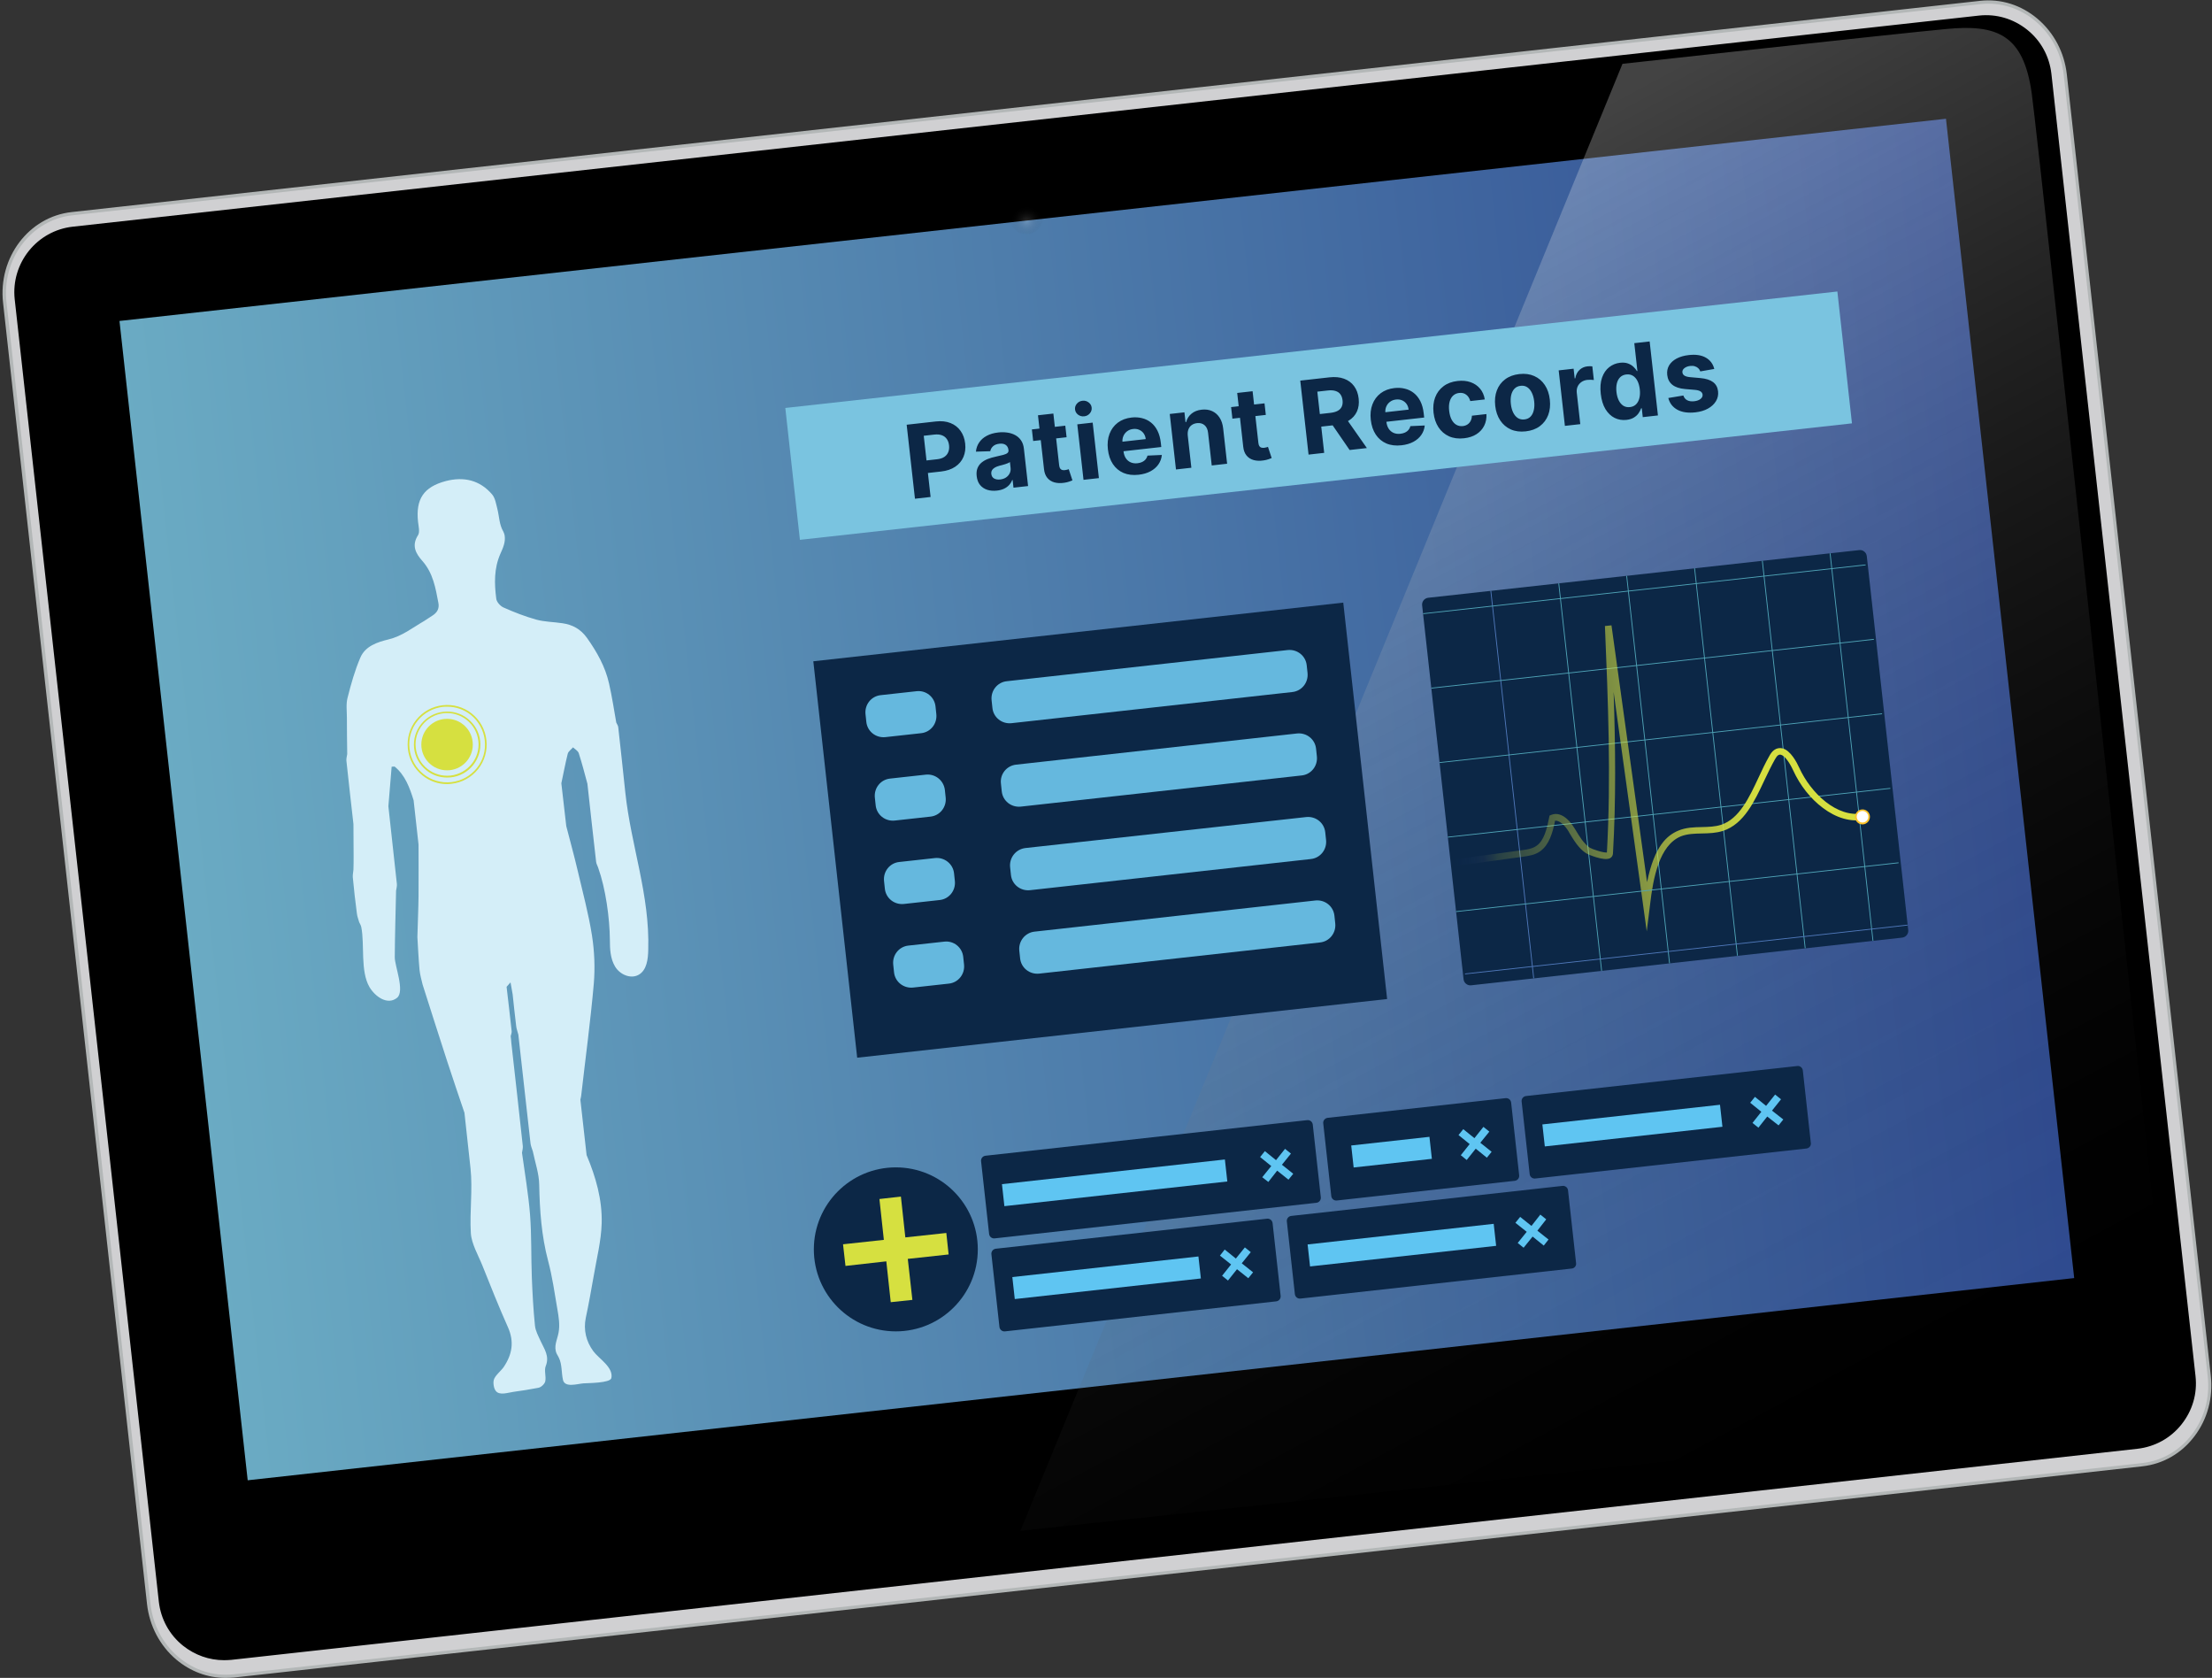<svg width="778" height="590" viewBox="0 0 778 590" fill="none" xmlns="http://www.w3.org/2000/svg">
<rect x="0" y="0" width="778" height="590" fill="#333333" stroke="none"/>
<path d="M25.3 75.148L696.545 0.873C711.308 -0.742 724.687 10.561 726.417 26.188L777.049 483.777C778.779 499.405 768.226 513.36 753.463 515.033L82.217 589.308C67.454 590.923 54.076 579.62 52.346 563.992L1.714 106.403C-0.016 90.718 10.537 76.763 25.3 75.148Z" fill="#D0D0D2"/>
<path d="M79.334 590C73.048 590 66.993 587.751 61.976 583.541C56.209 578.64 52.576 571.72 51.711 564.05L1.08 106.461C-0.708 90.545 10.133 76.243 25.184 74.571L696.43 0.296C703.754 -0.511 710.904 1.738 716.671 6.639C722.438 11.541 726.071 18.461 726.936 26.131L777.568 483.719C778.433 491.447 776.414 499.001 771.859 504.999C767.303 511.054 760.786 514.802 753.463 515.609L82.217 589.885C81.295 589.942 80.314 590 79.334 590ZM25.358 75.725C10.941 77.339 0.561 91.064 2.291 106.346L52.922 563.934C53.73 571.316 57.247 578.005 62.783 582.676C68.32 587.347 75.182 589.481 82.16 588.731L753.405 514.456C760.383 513.706 766.611 510.073 770.994 504.307C775.376 498.54 777.337 491.274 776.472 483.835L725.84 26.246C725.033 18.865 721.515 12.175 715.979 7.504C710.443 2.833 703.581 0.7 696.603 1.449L25.358 75.725Z" fill="#B3B7B7"/>
<path d="M25.645 79.992L696.026 5.774C708.597 4.39 719.842 13.444 721.226 25.958L771.916 483.892C773.3 496.464 764.246 507.709 751.732 509.093L81.352 583.311C68.781 584.695 57.535 575.641 56.151 563.127L5.462 105.192C4.078 92.679 13.132 81.376 25.645 79.992Z" fill="black"/>
<path d="M78.815 583.772C73.567 583.772 68.55 581.984 64.398 578.697C59.554 574.833 56.555 569.297 55.863 563.185L5.174 105.25C3.79 92.563 12.959 81.087 25.646 79.703L695.968 5.486C702.139 4.794 708.136 6.581 712.98 10.445C717.824 14.309 720.823 19.845 721.515 25.958L772.204 483.892C772.896 490.063 771.109 496.06 767.245 500.904C763.381 505.748 757.845 508.747 751.732 509.439L81.352 583.656C80.545 583.714 79.68 583.772 78.815 583.772ZM25.703 80.28C13.363 81.664 4.366 92.794 5.75 105.192L56.44 563.127C57.074 569.124 60.073 574.487 64.744 578.236C69.473 581.984 75.355 583.714 81.352 583.022L751.732 508.805C757.73 508.17 763.093 505.171 766.841 500.5C770.59 495.772 772.32 489.89 771.628 483.892L720.938 25.958C720.304 19.96 717.305 14.597 712.634 10.849C707.906 7.1 702.023 5.37 696.026 6.062L25.703 80.28Z" fill="black"/>
<path opacity="0.871" d="M42.023 112.862L684.435 41.758L729.53 449.407L87.119 520.511L42.023 112.862Z" fill="url(#paint0_linear_2937_2293)"/>
<path opacity="0.164" d="M366.804 76.128C367.15 79.184 364.786 81.953 361.614 82.299C358.385 82.644 355.501 80.453 355.155 77.397C354.809 74.34 357.174 71.572 360.345 71.226C363.575 70.88 366.458 73.072 366.804 76.128Z" fill="url(#paint1_radial_2937_2293)"/>
<path d="M182.384 364.06L182.327 363.945C183.768 376.631 185.152 389.376 186.594 402.063C186.709 402.985 187.113 403.908 187.401 404.831C188.209 408.752 189.593 412.673 189.65 416.595C189.823 425.648 190.458 434.529 192.764 443.295C194.264 448.888 195.071 454.713 196.051 460.422C196.513 463.074 196.974 465.9 196.455 468.61C195.994 471.148 194.61 473.455 195.821 476.05C196.051 476.511 196.34 476.914 196.57 477.433C197.724 479.74 197.435 482.739 198.012 485.219C198.646 488.044 203.087 486.603 205.163 486.43C206.547 486.314 214.62 486.372 215.024 484.584C215.831 480.778 210.641 477.779 208.681 475.127C206.143 471.667 205.163 467.63 206.028 463.42C207.066 458.576 207.931 453.675 208.796 448.773C209.834 442.603 211.449 436.374 211.622 430.146C211.852 421.842 209.546 413.827 206.316 406.157C205.566 399.641 204.874 393.124 204.125 386.665C204.24 386.204 204.355 385.743 204.413 385.281C205.912 372.133 207.7 359.043 208.854 345.837C209.315 340.301 209.084 334.534 208.219 328.998C207.008 321.271 204.932 313.659 203.144 305.989C201.933 300.799 200.492 295.667 199.165 290.477L197.435 275.426C198.185 271.966 198.819 268.505 199.684 265.045C199.915 264.18 200.895 263.546 201.53 262.796C202.222 263.431 203.26 264.007 203.548 264.815C204.701 268.39 205.624 271.966 206.604 275.599C207.585 284.71 208.623 293.821 209.661 302.99C209.719 303.74 210.18 304.432 210.411 305.182C213.006 312.448 214.447 322.77 214.505 330.555C214.505 333.785 214.678 337.129 216.35 339.897C218.023 342.665 221.771 344.338 224.597 342.781C227.48 341.166 227.941 337.302 227.999 333.958C228.576 314.582 221.944 297.512 219.926 278.597C219.118 270.985 218.311 263.315 217.446 255.703C217.388 255.127 216.985 254.608 216.754 254.089C215.947 249.533 215.255 244.92 214.217 240.364C212.89 234.424 209.949 229.234 206.431 224.275C204.182 221.161 201.357 219.661 197.781 219.142C194.725 218.681 191.553 218.681 188.612 217.874C184.691 216.778 180.827 215.279 177.079 213.606C175.926 213.087 174.657 211.646 174.542 210.492C173.85 205.187 173.734 199.882 175.983 194.749C176.906 192.673 177.886 190.597 177.483 188.233C177.367 187.772 177.252 187.31 177.021 186.907C175.58 184.427 175.637 181.832 174.945 179.006C174.484 177.218 174.196 175.2 173.1 173.874C168.775 168.799 163.123 167.53 156.838 169.145C148.995 171.221 146.169 175.488 147.034 183.504C147.207 185.061 147.726 187.079 147.034 188.175C144.67 191.866 146.227 194.634 148.591 197.287C152.34 201.554 153.205 206.802 154.185 211.992C154.589 214.01 153.724 215.452 152.051 216.49C151.071 217.066 150.206 217.758 149.226 218.335C145.131 220.699 141.441 223.698 136.597 224.851C132.791 225.774 128.466 227.158 126.736 231.253C124.775 235.808 123.448 240.595 122.237 245.381C121.661 247.572 122.007 250.052 122.007 252.359C122.007 256.626 122.064 260.893 122.122 265.161C122.007 265.91 121.776 266.718 121.834 267.467C122.641 274.907 123.448 282.346 124.313 289.785C124.313 293.475 124.371 297.166 124.371 300.857C124.371 302.529 124.371 304.144 124.313 305.816C124.256 306.681 124.025 307.546 124.083 308.411C124.487 312.678 124.948 316.946 125.525 321.213C125.64 322.251 126.044 323.232 126.332 324.27C126.62 324.846 126.966 325.423 127.082 326.057C128.293 332.228 126.678 341.512 129.965 347.106C131.868 350.335 136.251 353.622 139.653 350.854C142.479 348.547 138.788 339.551 138.846 336.553C138.903 328.768 139.134 320.983 139.307 313.198C139.422 312.448 139.653 311.641 139.595 310.891C138.615 301.779 137.577 292.668 136.597 283.499C137 278.886 137.346 274.215 137.75 269.601C138.096 269.601 138.442 269.543 138.788 269.543C142.536 272.6 144.093 276.983 145.477 281.423L147.207 296.993C147.207 303.048 147.265 309.161 147.207 315.216C147.15 320.002 146.919 324.731 146.804 329.517C147.034 333.323 147.207 337.187 147.553 340.993C147.726 342.781 148.245 344.511 148.649 346.241C151.532 355.237 154.358 364.233 157.299 373.229C159.26 379.284 161.336 385.281 163.354 391.279C164.046 397.795 164.796 404.312 165.488 410.828C166.295 418.325 165.142 426.052 165.603 433.606C165.834 437.412 168.314 441.565 169.698 445.082C172.581 452.291 175.464 459.557 178.636 466.65C180.943 471.84 180.135 476.28 177.137 480.721C176.214 482.047 174.023 483.777 173.677 485.219C173.561 485.622 173.561 486.026 173.561 486.372C173.619 487.352 173.792 488.333 174.369 489.082C175.695 490.812 178.751 489.659 180.539 489.428C183.48 489.025 186.421 488.563 189.362 487.987C190.342 487.814 191.611 486.603 191.784 485.68C192.13 483.95 191.323 481.874 191.957 480.317C193.341 476.857 191.438 474.377 190.169 471.609C189.362 469.821 188.324 467.976 188.151 466.073C187.574 460.479 187.286 454.828 187.055 449.234C186.767 441.853 186.998 434.414 186.421 427.032C185.844 419.766 184.576 412.558 183.595 405.35C183.711 404.6 183.941 403.793 183.884 403.043C182.557 390.933 181.231 378.823 179.847 366.713C179.789 365.905 179.732 365.098 179.616 364.348C179.732 363.772 180.02 363.195 179.962 362.618C179.386 357.428 178.809 352.238 178.175 346.99C178.521 346.587 178.809 346.241 179.559 345.433C179.847 347.163 180.078 348.374 180.308 349.643C180.712 353.276 181.058 356.909 181.519 360.542C181.577 361.638 182.096 362.849 182.384 364.06Z" fill="#D4EEF8"/>
<path opacity="0.264" d="M570.658 22.44L358.904 538.272L764.938 494.734C764.938 494.734 717.305 52.484 714.595 32.82C711.711 12.233 702.485 8.427 684.377 10.214C665.405 12.002 570.658 22.44 570.658 22.44Z" fill="url(#paint2_linear_2937_2293)"/>
<path d="M669.089 329.69L517.366 346.471C516.098 346.586 514.944 345.663 514.771 344.395L500.182 212.798C500.066 211.53 500.989 210.376 502.258 210.203L653.98 193.422C655.249 193.307 656.402 194.23 656.575 195.498L671.165 327.095C671.28 328.363 670.357 329.517 669.089 329.69Z" fill="#0C2746"/>
<path d="M539.573 343.984L524.495 207.745L524.209 207.777L539.287 344.015L539.573 343.984Z" fill="#4F78BA"/>
<path d="M563.463 341.349L548.384 205.11L548.098 205.142L563.176 341.381L563.463 341.349Z" fill="#4FA4B7"/>
<path d="M587.352 338.72L572.273 202.482L571.987 202.513L587.065 338.752L587.352 338.72Z" fill="#4FA4B7"/>
<path d="M611.234 336.034L596.156 199.795L595.87 199.827L610.948 336.066L611.234 336.034Z" fill="#4FA4B7"/>
<path d="M635.066 333.405L619.987 197.167L619.701 197.198L634.779 333.437L635.066 333.405Z" fill="#4FA4B7"/>
<path d="M658.898 330.783L643.819 194.544L643.533 194.576L658.611 330.814L658.898 330.783Z" fill="#4FA4B7"/>
<path d="M656.187 198.775L656.156 198.488L500.529 215.648L500.56 215.935L656.187 198.775Z" fill="#4FA4B7"/>
<path d="M659.082 224.948L659.051 224.661L503.424 241.821L503.456 242.107L659.082 224.948Z" fill="#4FA4B7"/>
<path d="M661.977 251.12L661.946 250.834L506.319 267.993L506.351 268.28L661.977 251.12Z" fill="#4FA4B7"/>
<path d="M664.879 277.345L664.847 277.058L509.22 294.218L509.252 294.504L664.879 277.345Z" fill="#4FA4B7"/>
<path d="M579.185 327.498L567.537 243.304C568.171 262.219 568.402 281.307 567.306 300.164C567.248 300.856 566.902 301.433 566.268 301.779C564.077 302.874 558.368 300.395 557.791 299.991C555.254 298.319 553.524 295.435 552.024 292.956L551.678 292.321C550.41 290.245 548.564 288.458 546.95 288.573C546.085 292.84 544.874 297.05 541.759 299.299C539.856 300.683 537.607 300.971 535.589 301.26L511.946 304.489L511.657 302.182L535.301 298.953C537.088 298.722 538.991 298.434 540.433 297.396C543.086 295.551 544.066 291.456 544.873 287.42L544.989 286.785L545.565 286.555C548.737 285.228 551.851 288.054 553.697 291.11L554.1 291.745C555.542 294.167 557.041 296.646 559.175 298.088C560.04 298.607 563.961 299.933 565.172 299.76C566.672 273.291 565.576 246.245 564.48 220.122L566.787 219.891L579.301 310.198C581.896 297.338 586.451 293.705 590.258 292.091C592.968 290.937 595.794 290.88 598.562 290.822C600.984 290.764 603.233 290.707 605.366 290.015C611.767 287.881 615.227 280.442 618.572 273.291C619.725 270.811 620.936 268.216 622.263 265.91C622.666 265.16 623.185 264.353 623.935 263.776C624.858 263.084 625.896 262.911 626.934 263.142C629.817 263.891 632.009 268.159 632.816 269.946C636.91 278.943 646.137 287.65 655.191 285.978L655.594 288.227C650.866 289.092 645.849 287.65 641.12 284.075C636.795 280.846 633.104 276.174 630.682 270.869C629.298 267.87 627.626 265.679 626.357 265.391C626.011 265.275 625.665 265.391 625.319 265.621C624.915 265.91 624.627 266.486 624.281 267.005C623.012 269.254 621.801 271.792 620.648 274.214C617.073 281.826 613.382 289.726 606.058 292.148C603.579 292.956 601.041 293.013 598.562 293.071C595.909 293.129 593.429 293.186 591.123 294.109C583.626 297.281 581.434 308.641 580.339 318.214L579.185 327.498Z" fill="url(#paint3_linear_2937_2293)"/>
<path d="M655.075 289.553C656.381 289.553 657.44 288.495 657.44 287.189C657.44 285.883 656.381 284.825 655.075 284.825C653.77 284.825 652.711 285.883 652.711 287.189C652.711 288.495 653.77 289.553 655.075 289.553Z" fill="white"/>
<path d="M655.767 289.784C654.383 290.188 652.884 289.323 652.538 287.939C652.192 286.555 652.999 285.055 654.383 284.709C655.767 284.306 657.267 285.171 657.613 286.555C657.959 287.939 657.151 289.38 655.767 289.784C657.151 289.38 654.383 290.188 655.767 289.784ZM654.556 285.228C653.461 285.517 652.826 286.612 653.115 287.708C653.403 288.804 654.499 289.438 655.594 289.15C656.69 288.861 657.324 287.766 657.036 286.67C656.748 285.574 655.594 284.94 654.556 285.228C655.594 284.94 653.461 285.517 654.556 285.228Z" fill="url(#paint4_linear_2937_2293)"/>
<path d="M667.774 303.523L667.742 303.237L512.115 320.396L512.147 320.683L667.774 303.523Z" fill="#4FA4B7"/>
<path d="M670.906 325.438L670.875 325.152L515.248 342.311L515.279 342.598L670.906 325.438Z" fill="#4F78BA"/>
<path d="M646.235 102.498L276.207 143.451L281.339 189.819L651.367 148.866L646.235 102.498Z" fill="#7AC4E0"/>
<path d="M472.449 211.899L286.059 232.527L301.486 371.918L487.876 351.289L472.449 211.899Z" fill="#0C2746"/>
<path d="M315.077 468.149C331.001 468.149 343.91 455.24 343.91 439.315C343.91 423.391 331.001 410.482 315.077 410.482C299.152 410.482 286.243 423.391 286.243 439.315C286.243 455.24 299.152 468.149 315.077 468.149Z" fill="#0C2746"/>
<path d="M332.838 433.549L318.421 435.106L316.864 420.747L309.31 421.612L310.867 435.971L296.508 437.528L297.373 445.14L311.732 443.525L313.289 457.884L320.901 457.077L319.286 442.66L333.645 441.103L332.838 433.549Z" fill="#D6E040"/>
<path d="M462.993 422.938L349.85 435.452C348.87 435.567 348.005 434.875 347.89 433.895L345.064 408.348C344.948 407.368 345.64 406.503 346.621 406.388L459.764 393.874C460.744 393.759 461.609 394.451 461.724 395.431L464.55 420.978C464.665 421.958 463.973 422.823 462.993 422.938Z" fill="#0C2746"/>
<path d="M454.855 412.73L450.876 409.559L454.048 405.637L451.972 403.965L448.8 407.944L444.879 404.772L443.207 406.848L447.128 410.02L443.956 413.941L446.09 415.614L449.204 411.635L453.183 414.806L454.855 412.73Z" fill="#5FC5F2"/>
<path d="M532.763 415.21L470.194 422.13C469.214 422.245 468.349 421.553 468.234 420.573L465.408 395.026C465.293 394.046 465.985 393.181 466.965 393.066L529.534 386.146C530.514 386.03 531.379 386.722 531.495 387.703L534.32 413.249C534.436 414.23 533.744 415.095 532.763 415.21Z" fill="#0C2746"/>
<path d="M524.633 405.003L520.654 401.831L523.825 397.91L521.749 396.237L518.578 400.216L514.656 397.045L512.984 399.121L516.905 402.292L513.791 406.214L515.867 407.886L519.039 403.907L522.96 407.079L524.633 405.003Z" fill="#5FC5F2"/>
<path d="M635.353 403.85L539.972 414.403C538.991 414.518 538.126 413.826 538.011 412.846L535.185 387.357C535.07 386.376 535.762 385.511 536.742 385.396L632.124 374.843C633.104 374.728 633.969 375.42 634.085 376.4L636.91 401.947C637.026 402.869 636.334 403.734 635.353 403.85Z" fill="#0C2746"/>
<path d="M627.222 393.642L623.243 390.528L626.415 386.549L624.339 384.877L621.167 388.856L617.246 385.684L615.573 387.76L619.495 390.932L616.381 394.853L618.457 396.526L621.571 392.604L625.55 395.718L627.222 393.642Z" fill="#5FC5F2"/>
<path d="M552.774 446.062L457.393 456.615C456.412 456.73 455.547 456.038 455.432 455.058L452.606 429.511C452.491 428.531 453.183 427.666 454.163 427.551L549.545 416.998C550.525 416.882 551.39 417.574 551.505 418.555L554.331 444.101C554.504 445.082 553.754 446.004 552.774 446.062Z" fill="#0C2746"/>
<path d="M544.643 435.855L540.722 432.741L543.836 428.762L541.76 427.089L538.646 431.068L534.666 427.897L532.994 429.973L536.973 433.144L533.801 437.066L535.877 438.738L539.049 434.817L542.971 437.988L544.643 435.855Z" fill="#5FC5F2"/>
<path d="M448.864 457.596L353.483 468.149C352.503 468.264 351.638 467.572 351.522 466.592L348.697 441.046C348.581 440.065 349.273 439.2 350.254 439.085L445.635 428.532C446.615 428.417 447.48 429.108 447.596 430.089L450.421 455.635C450.537 456.616 449.845 457.481 448.864 457.596Z" fill="#0C2746"/>
<path d="M440.727 447.388L436.748 444.216L439.92 440.295L437.844 438.623L434.672 442.544L430.75 439.372L429.078 441.506L432.999 444.62L429.828 448.599L431.904 450.272L435.076 446.292L439.055 449.464L440.727 447.388Z" fill="#5FC5F2"/>
<path d="M430.813 407.706L352.406 416.384L353.262 424.121L431.67 415.443L430.813 407.706Z" fill="#5FC5F2"/>
<path d="M502.76 399.741L475.249 402.786L476.105 410.523L503.616 407.478L502.76 399.741Z" fill="#5FC5F2"/>
<path d="M604.955 388.466L542.481 395.38L543.338 403.118L605.812 396.204L604.955 388.466Z" fill="#5FC5F2"/>
<path d="M525.363 430.335L459.909 437.58L460.766 445.317L526.22 438.073L525.363 430.335Z" fill="#5FC5F2"/>
<path d="M421.51 441.809L356.056 449.053L356.913 456.791L422.367 449.547L421.51 441.809Z" fill="#5FC5F2"/>
<path d="M354.123 239.534L452.907 228.577C456.251 228.231 459.25 230.595 459.596 233.94L459.884 236.65C460.23 239.995 457.866 242.994 454.521 243.34L355.737 254.296C352.393 254.642 349.394 252.278 349.048 248.933L348.76 246.223C348.414 242.878 350.778 239.88 354.123 239.534Z" fill="#65B8DE"/>
<path d="M322.348 243.051L309.777 244.435C306.432 244.781 304.068 247.78 304.414 251.125L304.702 253.835C305.048 257.18 308.047 259.544 311.392 259.198L323.963 257.814C327.308 257.468 329.672 254.47 329.326 251.125L329.038 248.414C328.692 245.07 325.693 242.648 322.348 243.051Z" fill="#65B8DE"/>
<path d="M360.639 298.198L459.423 287.299C462.768 286.953 465.766 289.318 466.112 292.662L466.401 295.373C466.747 298.717 464.382 301.716 461.038 302.062L362.254 313.019C358.909 313.365 355.911 311 355.565 307.656L355.276 304.945C354.93 301.601 357.295 298.602 360.639 298.198Z" fill="#65B8DE"/>
<path d="M328.865 301.716L316.294 303.1C312.949 303.446 310.585 306.445 310.931 309.789L311.219 312.5C311.565 315.844 314.564 318.209 317.908 317.863L330.48 316.479C333.824 316.133 336.189 313.134 335.843 309.789L335.554 307.079C335.208 303.792 332.21 301.37 328.865 301.716Z" fill="#65B8DE"/>
<path d="M363.869 327.591L462.653 316.635C465.998 316.289 468.996 318.653 469.342 321.998L469.631 324.708C469.977 328.053 467.612 331.051 464.268 331.397L365.484 342.354C362.139 342.7 359.14 340.336 358.794 336.991L358.506 334.281C358.16 330.936 360.582 327.937 363.869 327.591Z" fill="#65B8DE"/>
<path d="M332.095 331.109L319.523 332.493C316.178 332.839 313.814 335.838 314.16 339.182L314.448 341.893C314.794 345.237 317.793 347.602 321.138 347.256L333.709 345.872C337.054 345.526 339.418 342.527 339.072 339.182L338.784 336.472C338.438 333.127 335.439 330.705 332.095 331.109Z" fill="#65B8DE"/>
<path d="M357.41 268.869L456.194 257.912C459.538 257.566 462.537 259.93 462.883 263.275L463.171 265.986C463.517 269.33 461.153 272.329 457.808 272.675L359.025 283.632C355.68 283.978 352.681 281.613 352.335 278.269L352.047 275.558C351.643 272.214 354.065 269.215 357.41 268.869Z" fill="#65B8DE"/>
<path d="M325.636 272.386L313.064 273.771C309.719 274.117 307.355 277.115 307.701 280.46L307.989 283.17C308.335 286.515 311.334 288.879 314.679 288.533L327.25 287.149C330.595 286.803 332.959 283.805 332.613 280.46L332.325 277.75C331.921 274.405 328.923 272.04 325.636 272.386Z" fill="#65B8DE"/>
<path d="M157.242 270.87C162.242 270.87 166.295 266.816 166.295 261.816C166.295 256.816 162.242 252.762 157.242 252.762C152.241 252.762 148.188 256.816 148.188 261.816C148.188 266.816 152.241 270.87 157.242 270.87Z" fill="#D6E040"/>
<path d="M157.242 273.407C154.589 273.407 152.052 272.542 149.976 270.87C147.554 268.909 145.997 266.199 145.651 263.085C144.959 256.741 149.572 250.975 155.973 250.283C159.087 249.937 162.144 250.802 164.566 252.762C166.988 254.723 168.545 257.433 168.891 260.547C169.583 266.891 164.969 272.658 158.568 273.35C158.107 273.35 157.645 273.407 157.242 273.407ZM157.299 250.744C156.896 250.744 156.492 250.744 156.031 250.802C149.976 251.494 145.535 256.914 146.227 262.97C146.573 265.911 148.015 268.506 150.322 270.351C152.628 272.196 155.512 273.004 158.453 272.715C164.508 272.023 168.948 266.603 168.256 260.547C167.91 257.606 166.469 255.011 164.162 253.166C162.201 251.609 159.779 250.744 157.299 250.744Z" fill="#D6E040"/>
<path d="M157.242 275.714C154.128 275.714 151.071 274.676 148.592 272.658C145.708 270.351 143.863 267.006 143.459 263.316C143.056 259.625 144.094 255.992 146.4 253.109C148.707 250.225 152.052 248.38 155.742 247.976C159.433 247.572 163.066 248.61 165.949 250.917C168.833 253.224 170.678 256.569 171.082 260.259C171.486 263.95 170.447 267.583 168.141 270.466C165.834 273.35 162.489 275.195 158.799 275.599C158.28 275.656 157.761 275.714 157.242 275.714ZM157.299 248.495C156.78 248.495 156.319 248.495 155.8 248.553C152.282 248.956 149.111 250.686 146.862 253.454C144.613 256.223 143.632 259.683 144.036 263.258C144.843 270.582 151.417 275.829 158.741 275.022C162.259 274.618 165.43 272.888 167.679 270.12C169.928 267.352 170.909 263.892 170.505 260.317C170.101 256.799 168.371 253.628 165.603 251.378C163.181 249.475 160.298 248.495 157.299 248.495Z" fill="#D6E040"/>
<path d="M321.807 175.367L318.891 149.348L329.156 148.197C331.13 147.976 332.853 148.165 334.327 148.763C335.799 149.352 336.974 150.271 337.852 151.519C338.737 152.758 339.276 154.241 339.47 155.969C339.663 157.697 339.461 159.263 338.864 160.668C338.267 162.073 337.302 163.223 335.971 164.118C334.647 165.013 332.986 165.572 330.987 165.796L324.444 166.529L323.95 162.121L329.604 161.487C330.662 161.369 331.514 161.089 332.16 160.648C332.812 160.197 333.272 159.627 333.537 158.937C333.811 158.237 333.899 157.46 333.803 156.604C333.707 155.74 333.448 155.006 333.029 154.401C332.617 153.787 332.044 153.341 331.31 153.063C330.574 152.777 329.673 152.693 328.606 152.813L324.896 153.229L327.308 174.75L321.807 175.367ZM350.646 172.508C349.401 172.647 348.268 172.556 347.245 172.233C346.222 171.902 345.378 171.34 344.715 170.548C344.059 169.747 343.659 168.703 343.515 167.415C343.393 166.331 343.491 165.398 343.806 164.617C344.122 163.835 344.597 163.182 345.233 162.656C345.869 162.13 346.61 161.704 347.457 161.378C348.312 161.05 349.217 160.786 350.172 160.584C351.294 160.339 352.196 160.126 352.879 159.947C353.561 159.759 354.047 159.541 354.337 159.294C354.627 159.048 354.748 158.717 354.702 158.302L354.693 158.225C354.603 157.421 354.279 156.827 353.722 156.443C353.173 156.059 352.436 155.918 351.513 156.022C350.539 156.131 349.788 156.434 349.261 156.93C348.732 157.418 348.411 157.995 348.297 158.659L343.246 158.814C343.367 157.599 343.752 156.518 344.4 155.571C345.048 154.615 345.934 153.838 347.059 153.241C348.192 152.633 349.537 152.242 351.096 152.068C352.18 151.946 353.232 151.957 354.251 152.1C355.279 152.242 356.208 152.537 357.039 152.984C357.878 153.43 358.569 154.048 359.112 154.836C359.654 155.616 359.99 156.586 360.12 157.746L361.595 170.908L356.462 171.483L356.159 168.777L356.006 168.794C355.761 169.439 355.402 170.024 354.929 170.548C354.455 171.065 353.865 171.495 353.157 171.84C352.449 172.177 351.612 172.4 350.646 172.508ZM351.778 168.599C352.574 168.51 353.259 168.274 353.834 167.893C354.408 167.502 354.838 167.017 355.124 166.436C355.411 165.855 355.516 165.221 355.439 164.535L355.207 162.464C355.05 162.594 354.828 162.721 354.542 162.848C354.264 162.965 353.947 163.082 353.591 163.199C353.234 163.307 352.877 163.412 352.52 163.512C352.161 163.603 351.836 163.687 351.545 163.762C350.92 163.927 350.382 164.137 349.93 164.394C349.479 164.65 349.141 164.967 348.917 165.343C348.693 165.712 348.609 166.15 348.666 166.658C348.748 167.395 349.078 167.928 349.656 168.258C350.24 168.578 350.948 168.692 351.778 168.599ZM374.682 149.682L375.137 153.747L363.386 155.064L362.93 150.999L374.682 149.682ZM365.074 146.025L370.486 145.418L372.525 163.611C372.581 164.111 372.701 164.492 372.885 164.754C373.068 165.008 373.301 165.175 373.584 165.255C373.876 165.334 374.204 165.353 374.568 165.312C374.822 165.283 375.074 165.234 375.323 165.163C375.572 165.083 375.762 165.024 375.895 164.983L377.197 168.915C376.936 169.03 376.566 169.17 376.087 169.335C375.609 169.509 375.02 169.648 374.32 169.752C373.021 169.949 371.858 169.903 370.831 169.615C369.812 169.327 368.985 168.793 368.349 168.015C367.713 167.238 367.327 166.209 367.193 164.929L365.074 146.025ZM381.09 168.723L378.903 149.209L384.315 148.602L386.502 168.117L381.09 168.723ZM381.34 146.389C380.535 146.479 379.815 146.289 379.179 145.82C378.551 145.342 378.195 144.726 378.11 143.972C378.027 143.227 378.239 142.555 378.746 141.958C379.262 141.352 379.922 141.003 380.726 140.913C381.531 140.823 382.247 141.017 382.875 141.495C383.511 141.965 383.871 142.572 383.954 143.317C384.039 144.071 383.823 144.751 383.308 145.358C382.801 145.955 382.144 146.299 381.34 146.389ZM400.469 166.937C398.462 167.162 396.688 166.949 395.149 166.299C393.617 165.638 392.377 164.602 391.43 163.19C390.482 161.77 389.893 160.031 389.662 157.973C389.437 155.966 389.629 154.16 390.238 152.557C390.848 150.953 391.812 149.649 393.132 148.643C394.46 147.637 396.081 147.027 397.995 146.812C399.282 146.668 400.504 146.741 401.66 147.032C402.824 147.313 403.866 147.818 404.789 148.546C405.719 149.274 406.487 150.234 407.092 151.427C407.697 152.611 408.092 154.034 408.278 155.694L408.445 157.18L391.967 159.027L391.591 155.673L402.974 154.397C402.887 153.618 402.64 152.946 402.234 152.383C401.828 151.82 401.305 151.402 400.666 151.131C400.034 150.85 399.324 150.754 398.537 150.842C397.715 150.934 397.008 151.206 396.416 151.659C395.831 152.102 395.396 152.661 395.111 153.336C394.826 154.002 394.722 154.721 394.8 155.493L395.157 158.682C395.265 159.648 395.537 160.462 395.971 161.125C396.414 161.787 396.987 162.272 397.691 162.579C398.394 162.886 399.199 162.989 400.105 162.887C400.707 162.82 401.248 162.673 401.728 162.448C402.209 162.223 402.608 161.921 402.926 161.542C403.244 161.163 403.468 160.718 403.6 160.206L408.642 159.975C408.523 161.206 408.12 162.315 407.433 163.301C406.753 164.278 405.823 165.085 404.642 165.723C403.469 166.352 402.078 166.757 400.469 166.937ZM417.758 153.19L419.023 164.472L413.61 165.079L411.424 145.564L416.582 144.986L416.968 148.429L417.196 148.404C417.501 147.22 418.125 146.241 419.067 145.467C420.008 144.684 421.203 144.211 422.651 144.049C424.007 143.897 425.221 144.061 426.296 144.541C427.37 145.021 428.248 145.78 428.931 146.819C429.612 147.848 430.038 149.121 430.208 150.638L431.6 163.063L426.188 163.669L424.904 152.21C424.778 151.014 424.369 150.117 423.676 149.517C422.982 148.909 422.092 148.665 421.008 148.787C420.28 148.869 419.654 149.097 419.13 149.473C418.614 149.848 418.234 150.354 417.988 150.991C417.749 151.618 417.673 152.351 417.758 153.19ZM444.754 141.829L445.21 145.895L433.458 147.212L433.002 143.146L444.754 141.829ZM435.146 138.172L440.559 137.565L442.597 155.758C442.653 156.258 442.773 156.639 442.957 156.902C443.14 157.155 443.373 157.322 443.656 157.402C443.948 157.481 444.276 157.5 444.64 157.459C444.894 157.431 445.146 157.381 445.396 157.31C445.644 157.231 445.834 157.171 445.967 157.13L447.27 161.062C447.008 161.177 446.638 161.317 446.159 161.483C445.681 161.656 445.092 161.795 444.392 161.899C443.093 162.096 441.93 162.051 440.903 161.763C439.885 161.474 439.057 160.941 438.421 160.163C437.785 159.385 437.4 158.356 437.265 157.076L435.146 138.172ZM460.24 159.853L457.324 133.834L467.589 132.684C469.554 132.464 471.27 132.627 472.738 133.174C474.214 133.712 475.387 134.58 476.259 135.777C477.138 136.965 477.674 138.419 477.867 140.138C478.06 141.866 477.854 143.394 477.248 144.723C476.642 146.043 475.668 147.112 474.328 147.932C472.996 148.75 471.33 149.271 469.332 149.495L462.458 150.265L461.963 145.844L467.947 145.173C468.997 145.056 469.853 144.814 470.515 144.448C471.178 144.082 471.646 143.592 471.92 142.979C472.203 142.364 472.296 141.629 472.2 140.773C472.104 139.909 471.848 139.2 471.435 138.646C471.029 138.091 470.458 137.701 469.721 137.475C468.992 137.239 468.097 137.181 467.039 137.299L463.329 137.715L465.741 159.237L460.24 159.853ZM472.964 146.438L480.758 157.554L474.685 158.234L467.031 147.103L472.964 146.438ZM492.933 156.575C490.926 156.8 489.152 156.587 487.613 155.936C486.081 155.276 484.842 154.24 483.894 152.828C482.946 151.408 482.357 149.669 482.126 147.611C481.901 145.603 482.093 143.798 482.703 142.195C483.312 140.591 484.276 139.287 485.596 138.281C486.924 137.275 488.545 136.665 490.459 136.45C491.747 136.306 492.968 136.379 494.124 136.67C495.288 136.951 496.331 137.456 497.253 138.184C498.183 138.912 498.951 139.872 499.557 141.065C500.161 142.249 500.556 143.672 500.742 145.332L500.909 146.818L484.431 148.665L484.055 145.311L495.439 144.035C495.351 143.256 495.104 142.584 494.698 142.021C494.292 141.458 493.769 141.04 493.13 140.769C492.498 140.488 491.788 140.392 491.001 140.48C490.179 140.572 489.472 140.844 488.88 141.297C488.295 141.74 487.86 142.299 487.575 142.974C487.29 143.64 487.186 144.359 487.264 145.131L487.621 148.32C487.73 149.286 488.001 150.1 488.435 150.763C488.878 151.425 489.452 151.91 490.155 152.217C490.858 152.524 491.663 152.627 492.569 152.525C493.171 152.458 493.712 152.311 494.192 152.086C494.673 151.861 495.072 151.559 495.39 151.18C495.708 150.801 495.932 150.356 496.064 149.844L501.106 149.613C500.987 150.844 500.584 151.953 499.897 152.939C499.217 153.916 498.287 154.723 497.107 155.361C495.934 155.99 494.542 156.395 492.933 156.575ZM514.934 154.11C512.935 154.334 511.169 154.103 509.634 153.417C508.107 152.722 506.873 151.66 505.932 150.23C505 148.799 504.423 147.097 504.202 145.124C503.978 143.125 504.167 141.329 504.769 139.735C505.378 138.131 506.351 136.826 507.687 135.819C509.023 134.803 510.677 134.184 512.651 133.963C514.353 133.772 515.879 133.914 517.227 134.389C518.575 134.864 519.684 135.619 520.555 136.654C521.426 137.688 521.984 138.955 522.229 140.454L517.122 141.026C516.868 140.068 516.399 139.328 515.715 138.804C515.038 138.271 514.203 138.06 513.212 138.171C512.374 138.265 511.667 138.576 511.091 139.103C510.523 139.622 510.114 140.332 509.864 141.235C509.613 142.138 509.557 143.203 509.695 144.431C509.834 145.676 510.122 146.716 510.559 147.55C511.004 148.384 511.565 148.994 512.243 149.381C512.921 149.768 513.68 149.915 514.518 149.821C515.136 149.752 515.677 149.563 516.14 149.253C516.611 148.943 516.98 148.529 517.248 148.01C517.523 147.482 517.673 146.869 517.698 146.172L522.805 145.599C522.888 147.099 522.628 148.458 522.027 149.674C521.433 150.881 520.537 151.874 519.338 152.651C518.138 153.429 516.671 153.915 514.934 154.11ZM536.627 151.679C534.654 151.9 532.9 151.672 531.367 150.995C529.84 150.308 528.603 149.255 527.655 147.834C526.706 146.406 526.119 144.692 525.895 142.693C525.669 140.677 525.861 138.872 526.472 137.277C527.081 135.673 528.054 134.372 529.392 133.373C530.737 132.365 532.396 131.75 534.369 131.529C536.343 131.308 538.093 131.541 539.619 132.227C541.153 132.904 542.394 133.957 543.343 135.386C544.292 136.806 544.879 138.524 545.104 140.54C545.328 142.539 545.136 144.34 544.527 145.944C543.916 147.539 542.939 148.84 541.594 149.849C540.256 150.847 538.601 151.457 536.627 151.679ZM536.183 147.483C537.081 147.383 537.802 147.045 538.346 146.469C538.89 145.885 539.264 145.131 539.469 144.208C539.683 143.283 539.726 142.254 539.599 141.119C539.472 139.984 539.202 138.989 538.789 138.135C538.384 137.28 537.852 136.628 537.193 136.178C536.534 135.729 535.755 135.555 534.858 135.655C533.951 135.757 533.218 136.101 532.658 136.687C532.106 137.272 531.723 138.026 531.509 138.951C531.304 139.874 531.265 140.903 531.392 142.038C531.519 143.173 531.785 144.168 532.19 145.023C532.603 145.878 533.143 146.529 533.811 146.977C534.486 147.416 535.277 147.585 536.183 147.483ZM550.404 149.749L548.217 130.235L553.464 129.647L553.846 133.051L554.049 133.029C554.269 131.778 554.764 130.796 555.533 130.084C556.301 129.363 557.232 128.941 558.324 128.819C558.595 128.789 558.889 128.773 559.207 128.772C559.524 128.77 559.804 128.786 560.048 128.819L560.586 133.621C560.324 133.573 559.964 133.545 559.509 133.536C559.053 133.527 558.639 133.543 558.267 133.585C557.47 133.674 556.778 133.928 556.191 134.345C555.61 134.753 555.172 135.283 554.876 135.933C554.589 136.583 554.49 137.306 554.579 138.102L555.816 149.142L550.404 149.749ZM572.057 147.644C570.574 147.81 569.189 147.579 567.901 146.952C566.621 146.315 565.545 145.291 564.675 143.879C563.813 142.457 563.259 140.658 563.016 138.482C562.765 136.246 562.917 134.346 563.47 132.783C564.023 131.212 564.856 129.991 565.967 129.12C567.086 128.24 568.362 127.72 569.793 127.559C570.886 127.437 571.817 127.521 572.587 127.812C573.365 128.094 574.009 128.485 574.52 128.985C575.038 129.476 575.445 129.971 575.741 130.469L575.906 130.451L574.81 120.668L580.209 120.063L583.125 146.082L577.789 146.68L577.439 143.555L577.21 143.58C577.017 144.151 576.717 144.729 576.311 145.315C575.912 145.891 575.364 146.394 574.666 146.824C573.977 147.253 573.107 147.526 572.057 147.644ZM573.289 143.145C574.162 143.047 574.872 142.727 575.42 142.186C575.976 141.635 576.366 140.909 576.591 140.009C576.825 139.108 576.876 138.077 576.746 136.917C576.616 135.757 576.342 134.767 575.925 133.948C575.507 133.128 574.967 132.52 574.305 132.122C573.643 131.725 572.876 131.575 572.004 131.673C571.114 131.772 570.392 132.098 569.836 132.649C569.28 133.2 568.894 133.921 568.676 134.811C568.459 135.702 568.413 136.71 568.539 137.837C568.666 138.972 568.936 139.958 569.347 140.795C569.765 141.623 570.303 142.249 570.959 142.673C571.623 143.087 572.4 143.245 573.289 143.145ZM602.943 129.736L598.023 130.596C597.891 130.182 597.666 129.822 597.348 129.514C597.03 129.198 596.631 128.964 596.151 128.812C595.678 128.651 595.128 128.605 594.501 128.675C593.663 128.769 592.976 129.026 592.44 129.447C591.903 129.859 591.667 130.357 591.732 130.941C591.785 131.407 592.015 131.78 592.424 132.06C592.832 132.34 593.501 132.527 594.429 132.62L598.041 132.936C599.981 133.113 601.466 133.581 602.495 134.34C603.523 135.1 604.116 136.183 604.274 137.589C604.417 138.867 604.166 140.032 603.52 141.082C602.883 142.131 601.943 143 600.699 143.688C599.463 144.367 597.998 144.801 596.304 144.991C593.721 145.28 591.602 144.973 589.949 144.069C588.303 143.156 587.244 141.783 586.773 139.949L592.065 139.073C592.314 139.842 592.771 140.4 593.436 140.746C594.1 141.083 594.914 141.197 595.88 141.089C596.828 140.983 597.57 140.715 598.105 140.287C598.648 139.848 598.891 139.337 598.834 138.751C598.77 138.261 598.518 137.882 598.076 137.614C597.633 137.338 596.979 137.163 596.113 137.088L592.658 136.793C590.71 136.626 589.217 136.124 588.18 135.288C587.152 134.452 586.556 133.305 586.392 131.848C586.252 130.595 586.47 129.477 587.046 128.495C587.63 127.512 588.513 126.705 589.695 126.075C590.885 125.444 592.314 125.036 593.983 124.849C596.447 124.572 598.445 124.876 599.976 125.759C601.516 126.642 602.505 127.967 602.943 129.736Z" fill="#0C2746"/>
<defs>
<linearGradient id="paint0_linear_2937_2293" x1="64.577" y1="316.698" x2="706.945" y2="245.605" gradientUnits="userSpaceOnUse">
<stop stop-color="#7AC4E0"/>
<stop offset="1" stop-color="#3757A7"/>
</linearGradient>
<radialGradient id="paint1_radial_2937_2293" cx="0" cy="0" r="1" gradientUnits="userSpaceOnUse" gradientTransform="translate(361.121 77.885) rotate(-6.316) scale(5.858 5.565)">
<stop stop-color="white"/>
<stop offset="1" stop-opacity="0"/>
</radialGradient>
<linearGradient id="paint2_linear_2937_2293" x1="439.265" y1="101.8" x2="663.72" y2="519.83" gradientUnits="userSpaceOnUse">
<stop stop-color="white"/>
<stop offset="1" stop-opacity="0"/>
</linearGradient>
<linearGradient id="paint3_linear_2937_2293" x1="509.206" y1="280.73" x2="655.479" y2="264.526" gradientUnits="userSpaceOnUse">
<stop stop-color="#002CAA" stop-opacity="0"/>
<stop offset="0.005" stop-color="#0932A5" stop-opacity="0.01"/>
<stop offset="0.035" stop-color="#374D8E" stop-opacity="0.048"/>
<stop offset="0.069" stop-color="#626779" stop-opacity="0.093"/>
<stop offset="0.105" stop-color="#D6E040" stop-opacity="0.142"/>
<stop offset="0.145" stop-color="#D6E040" stop-opacity="0.195"/>
<stop offset="0.189" stop-color="#D6E040" stop-opacity="0.254"/>
<stop offset="0.238" stop-color="#D6E040" stop-opacity="0.32"/>
<stop offset="0.295" stop-color="#D6E040" stop-opacity="0.397"/>
<stop offset="0.367" stop-color="#D6E040" stop-opacity="0.493"/>
<stop offset="0.466" stop-color="#D6E040" stop-opacity="0.627"/>
<stop offset="0.744" stop-color="#D6E040"/>
</linearGradient>
<linearGradient id="paint4_linear_2937_2293" x1="511.68" y1="303.105" x2="657.953" y2="286.901" gradientUnits="userSpaceOnUse">
<stop stop-color="#002CAA" stop-opacity="0"/>
<stop offset="0.005" stop-color="#0932A5" stop-opacity="0.01"/>
<stop offset="0.035" stop-color="#374D8E" stop-opacity="0.048"/>
<stop offset="0.069" stop-color="#626779" stop-opacity="0.093"/>
<stop offset="0.105" stop-color="#887D66" stop-opacity="0.142"/>
<stop offset="0.145" stop-color="#A89055" stop-opacity="0.195"/>
<stop offset="0.189" stop-color="#C4A148" stop-opacity="0.254"/>
<stop offset="0.238" stop-color="#DAAE3D" stop-opacity="0.32"/>
<stop offset="0.295" stop-color="#EBB834" stop-opacity="0.397"/>
<stop offset="0.367" stop-color="#F6BF2E" stop-opacity="0.493"/>
<stop offset="0.466" stop-color="#FDC32B" stop-opacity="0.627"/>
<stop offset="0.744" stop-color="#FFC42A"/>
</linearGradient>
</defs>
</svg>
